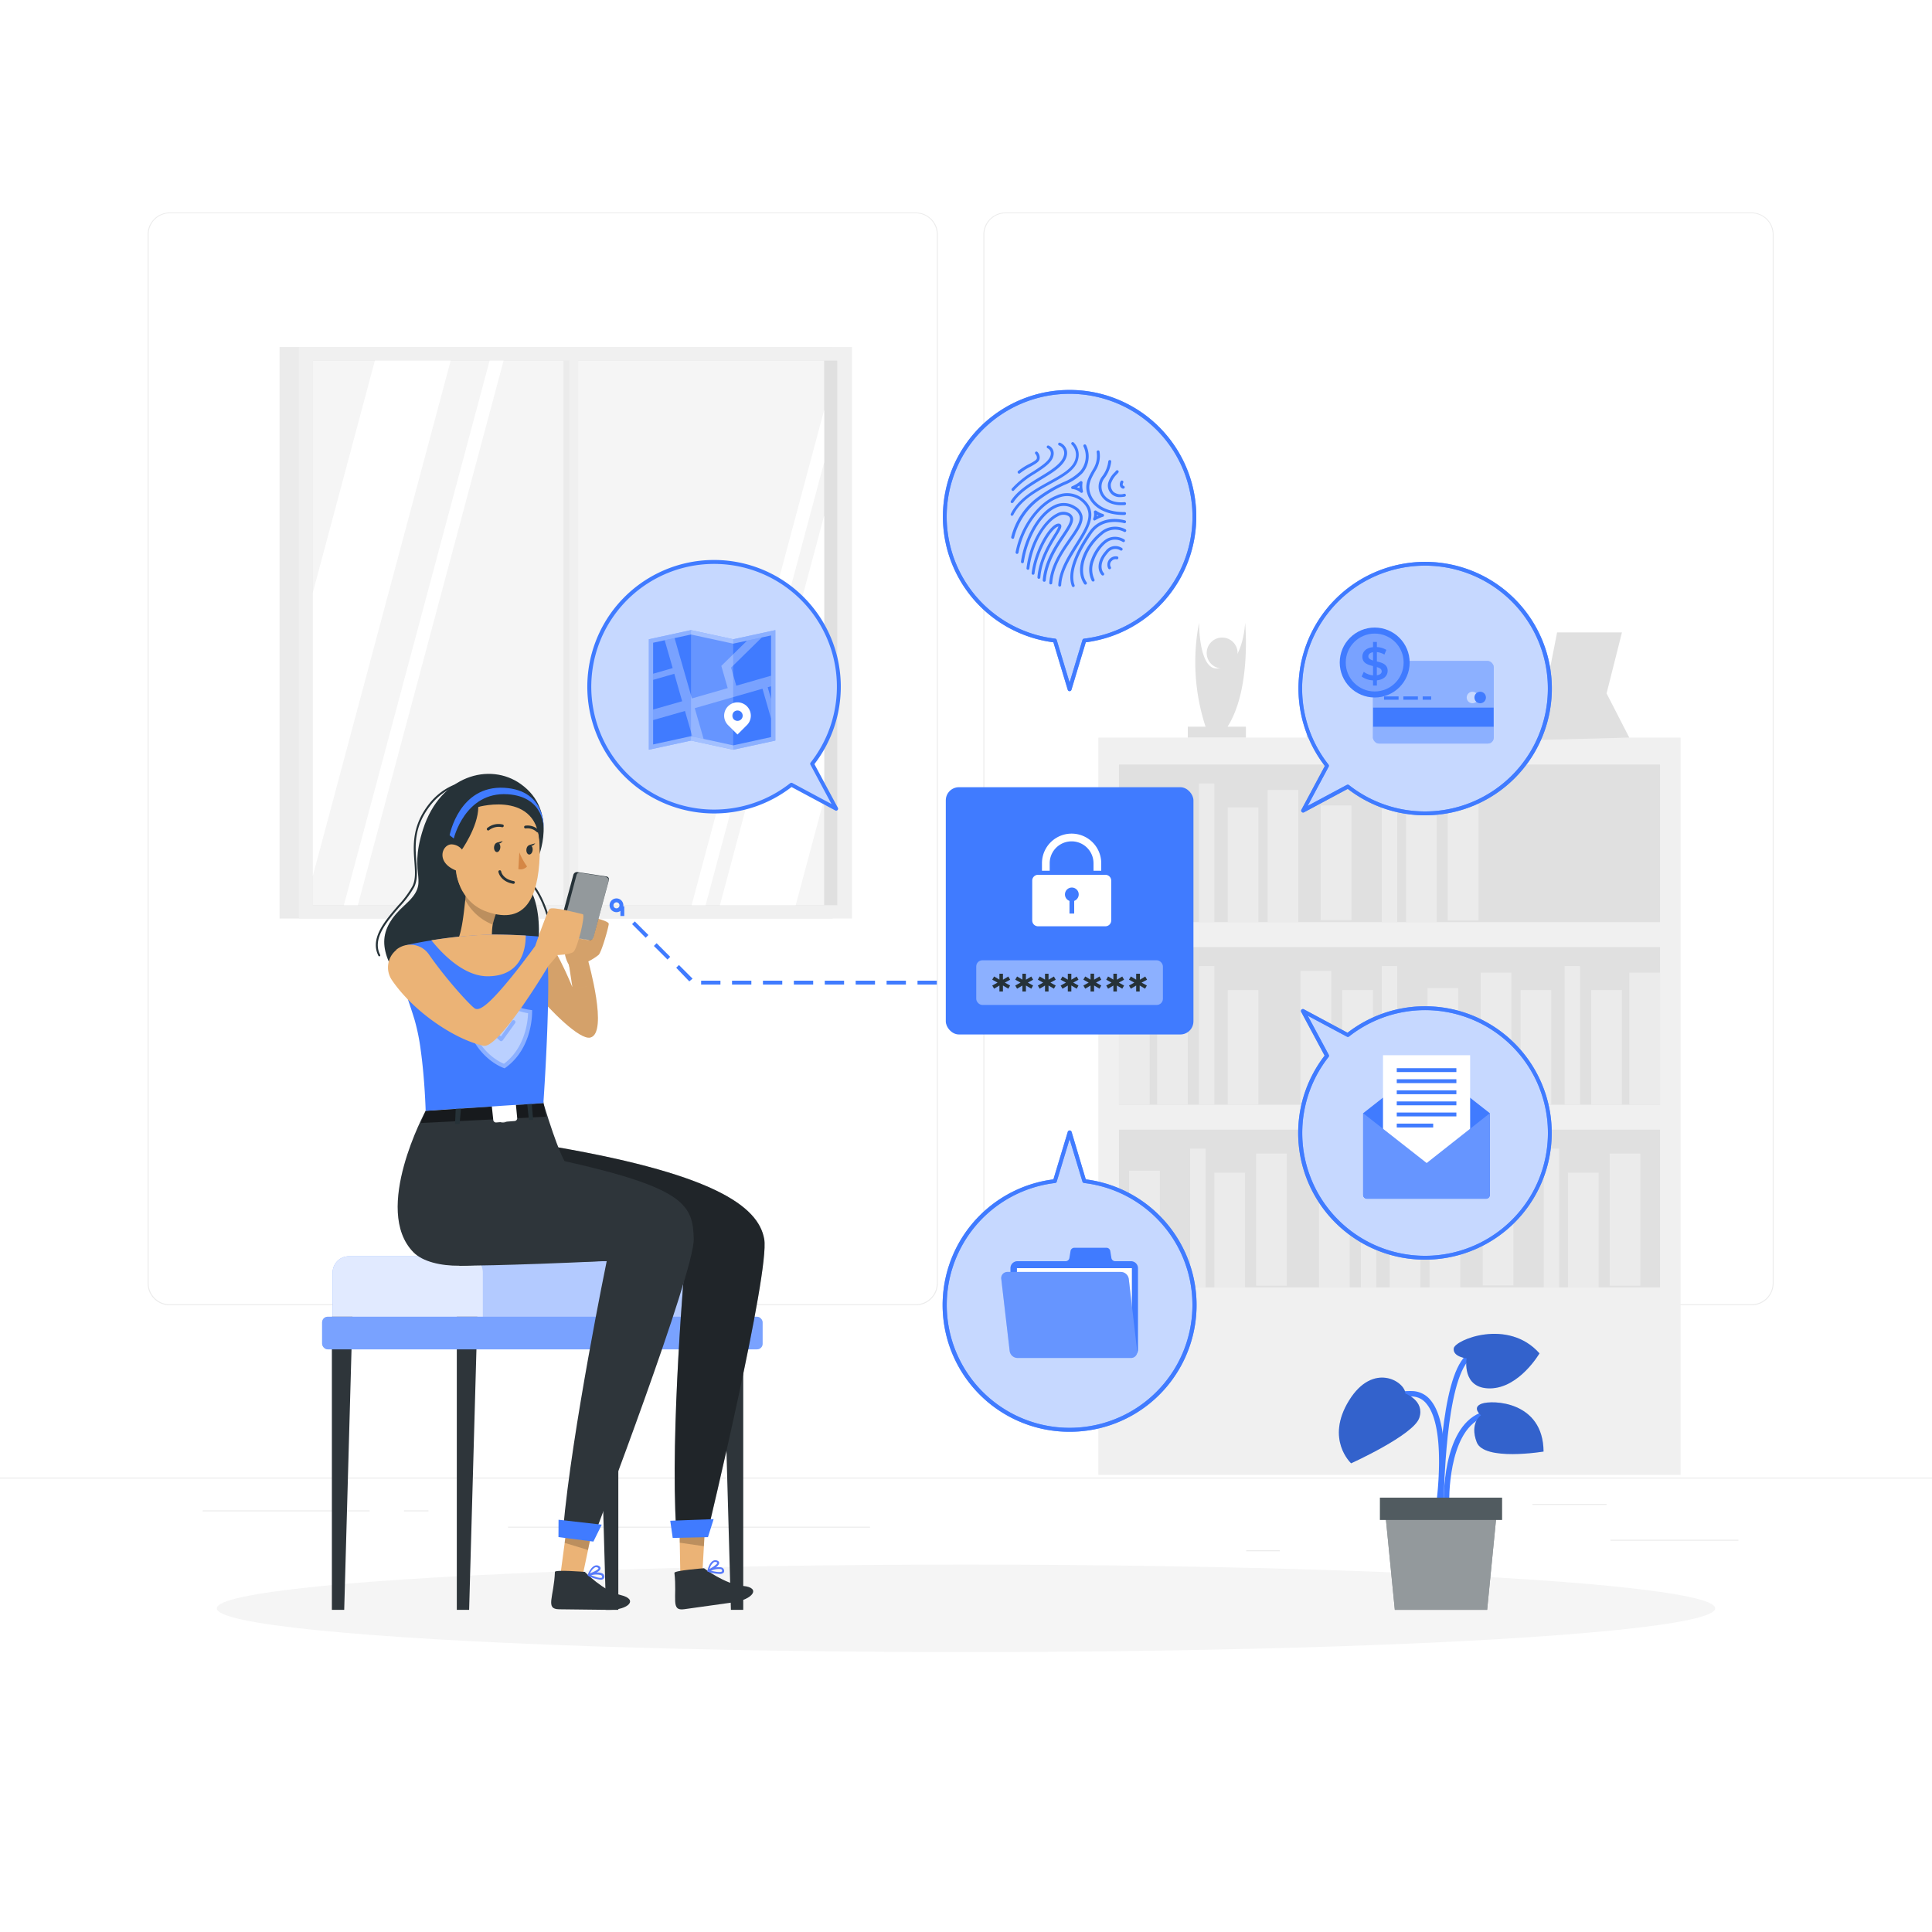 <svg class="animated" id="freepik_stories-private-data" xmlns="http://www.w3.org/2000/svg" viewBox="0 0 500 500" version="1.1" xmlns:xlink="http://www.w3.org/1999/xlink" xmlns:svgjs="http://svgjs.com/svgjs"><style>svg#freepik_stories-private-data:not(.animated) .animable {opacity: 0;}svg#freepik_stories-private-data.animated #freepik--background-complete--inject-72 {animation: 3s Infinite  linear heartbeat;animation-delay: 0s;}svg#freepik_stories-private-data.animated #freepik--Password--inject-72 {animation: 1s 1 forwards ease-out slideRight,1.5s Infinite  linear shake;animation-delay: 0s,1s;}            @keyframes heartbeat {                0% {                    transform: scale(1);                }                10% {                    transform: scale(1.1);                }                30% {                    transform: scale(1);                }                40% {                    transform: scale(1);                }                50% {                    transform: scale(1.1);                }                60% {                    transform: scale(1);                }                100% {                    transform: scale(1);                }            }                    @keyframes slideRight {                0% {                    opacity: 0;                    transform: translateX(30px);                }                100% {                    opacity: 1;                    transform: translateX(0);                }            }                    @keyframes shake {                10%, 90% {                    transform: translate3d(-1px, 0, 0);                  }                  20%, 80% {                    transform: translate3d(2px, 0, 0);                  }                  30%, 50%, 70% {                    transform: translate3d(-4px, 0, 0);                  }                  40%, 60% {                    transform: translate3d(4px, 0, 0);                  }            }        </style><g id="freepik--background-complete--inject-72" class="animable animator-active" style="transform-origin: 250px 228.23px;"><rect y="382.4" width="500" height="0.25" style="fill: rgb(235, 235, 235); transform-origin: 250px 382.525px;" id="el2fqgd7ocjg8" class="animable"></rect><rect x="416.78" y="398.49" width="33.12" height="0.25" style="fill: rgb(235, 235, 235); transform-origin: 433.34px 398.615px;" id="elmszgq2beiia" class="animable"></rect><rect x="322.53" y="401.21" width="8.69" height="0.25" style="fill: rgb(235, 235, 235); transform-origin: 326.875px 401.335px;" id="elhoq6a7h2qii" class="animable"></rect><rect x="396.59" y="389.21" width="19.19" height="0.25" style="fill: rgb(235, 235, 235); transform-origin: 406.185px 389.335px;" id="elpbqy0gt9xh" class="animable"></rect><rect x="52.46" y="390.89" width="43.19" height="0.25" style="fill: rgb(235, 235, 235); transform-origin: 74.055px 391.015px;" id="eloxxo8cd92ta" class="animable"></rect><rect x="104.56" y="390.89" width="6.33" height="0.25" style="fill: rgb(235, 235, 235); transform-origin: 107.725px 391.015px;" id="elj9mk7bn4xb" class="animable"></rect><rect x="131.47" y="395.11" width="93.68" height="0.25" style="fill: rgb(235, 235, 235); transform-origin: 178.31px 395.235px;" id="elzv1l40ir0gm" class="animable"></rect><path d="M237,337.8H43.91a5.71,5.71,0,0,1-5.7-5.71V60.66A5.71,5.71,0,0,1,43.91,55H237a5.71,5.71,0,0,1,5.71,5.71V332.09A5.71,5.71,0,0,1,237,337.8ZM43.91,55.2a5.46,5.46,0,0,0-5.45,5.46V332.09a5.46,5.46,0,0,0,5.45,5.46H237a5.47,5.47,0,0,0,5.46-5.46V60.66A5.47,5.47,0,0,0,237,55.2Z" style="fill: rgb(235, 235, 235); transform-origin: 140.46px 196.4px;" id="el6qkmn9e5feh" class="animable"></path><path d="M453.31,337.8H260.21a5.72,5.72,0,0,1-5.71-5.71V60.66A5.72,5.72,0,0,1,260.21,55h193.1A5.71,5.71,0,0,1,459,60.66V332.09A5.71,5.71,0,0,1,453.31,337.8ZM260.21,55.2a5.47,5.47,0,0,0-5.46,5.46V332.09a5.47,5.47,0,0,0,5.46,5.46h193.1a5.47,5.47,0,0,0,5.46-5.46V60.66a5.47,5.47,0,0,0-5.46-5.46Z" style="fill: rgb(235, 235, 235); transform-origin: 356.75px 196.4px;" id="eledtb1nxg4rk" class="animable"></path><rect x="72.35" y="89.81" width="143.13" height="147.9" style="fill: rgb(235, 235, 235); transform-origin: 143.915px 163.76px;" id="elrykrur7udol" class="animable"></rect><rect x="77.35" y="89.81" width="143.13" height="147.9" style="fill: rgb(240, 240, 240); transform-origin: 148.915px 163.76px;" id="elwt8k3tvf6kr" class="animable"></rect><rect x="80.96" y="93.32" width="135.73" height="140.95" style="fill: rgb(224, 224, 224); transform-origin: 148.825px 163.795px;" id="elvacnt4vwbpp" class="animable"></rect><rect x="80.95" y="93.32" width="132.34" height="140.95" style="fill: rgb(245, 245, 245); transform-origin: 147.12px 163.795px;" id="eldvdlmdimpu9" class="animable"></rect><rect x="145.81" y="93.32" width="2.69" height="140.95" style="fill: rgb(235, 235, 235); transform-origin: 147.155px 163.795px;" id="elixbzdadefs" class="animable"></rect><polygon points="130.33 93.32 92.61 234.27 88.99 234.27 126.71 93.32 130.33 93.32" style="fill: rgb(255, 255, 255); transform-origin: 109.66px 163.795px;" id="elygip465u0mq" class="animable"></polygon><rect x="147.34" y="91.14" width="2.3" height="145.83" style="fill: rgb(240, 240, 240); transform-origin: 148.49px 164.055px;" id="eljx5nac547pm" class="animable"></rect><polygon points="116.64 93.32 80.95 226.71 80.95 153.39 97.02 93.32 116.64 93.32" style="fill: rgb(255, 255, 255); transform-origin: 98.795px 160.015px;" id="eln31sxwmle3f" class="animable"></polygon><polygon points="213.29 106.11 213.29 119.64 182.61 234.27 178.99 234.27 213.29 106.11" style="fill: rgb(255, 255, 255); transform-origin: 196.14px 170.19px;" id="ellv1t6yw5u3c" class="animable"></polygon><polygon points="213.29 133.43 213.29 206.75 205.93 234.27 186.31 234.27 213.29 133.43" style="fill: rgb(255, 255, 255); transform-origin: 199.8px 183.85px;" id="elgww8amfay3" class="animable"></polygon><rect x="284.26" y="190.9" width="150.67" height="190.8" style="fill: rgb(240, 240, 240); transform-origin: 359.595px 286.3px;" id="ell1gv3t6qsc" class="animable"></rect><rect x="289.59" y="197.85" width="140.02" height="40.8" style="fill: rgb(224, 224, 224); transform-origin: 359.6px 218.25px;" id="el680wm5aj3cu" class="animable"></rect><rect x="289.59" y="204.46" width="7.95" height="34.19" style="fill: rgb(235, 235, 235); transform-origin: 293.565px 221.555px;" id="el9n0kfv6azzn" class="animable"></rect><rect x="328.05" y="204.46" width="7.95" height="34.19" style="fill: rgb(235, 235, 235); transform-origin: 332.025px 221.555px;" id="eltpxgaj2i3kc" class="animable"></rect><g id="elmbynzdftuun"><rect x="374.68" y="204.03" width="7.95" height="34.19" style="fill: rgb(235, 235, 235); transform-origin: 378.655px 221.125px; transform: rotate(-9.78deg);" class="animable"></rect></g><rect x="299.45" y="208.97" width="7.95" height="29.69" style="fill: rgb(235, 235, 235); transform-origin: 303.425px 223.815px;" id="el5sonx3u4al4" class="animable"></rect><rect x="317.73" y="208.97" width="7.95" height="29.69" style="fill: rgb(235, 235, 235); transform-origin: 321.705px 223.815px;" id="el5n2nype2gxv" class="animable"></rect><rect x="363.88" y="208.97" width="7.95" height="29.69" style="fill: rgb(235, 235, 235); transform-origin: 367.855px 223.815px;" id="elmw21h3qi5l" class="animable"></rect><g id="elp7btwvkr2w"><rect x="341.81" y="208.46" width="7.95" height="29.69" style="fill: rgb(235, 235, 235); transform-origin: 345.785px 223.305px; transform: rotate(-12.53deg);" class="animable"></rect></g><rect x="310.3" y="202.76" width="3.98" height="35.89" style="fill: rgb(235, 235, 235); transform-origin: 312.29px 220.705px;" id="elz3sw48fpbj" class="animable"></rect><rect x="357.61" y="202.76" width="3.98" height="35.89" style="fill: rgb(235, 235, 235); transform-origin: 359.6px 220.705px;" id="elwbxjhlv78oi" class="animable"></rect><g id="elm01jngry1dt"><rect x="289.59" y="245.11" width="140.02" height="40.8" style="fill: rgb(224, 224, 224); transform-origin: 359.6px 265.51px; transform: rotate(180deg);" class="animable"></rect></g><g id="eljaipdxkyml"><rect x="421.66" y="251.72" width="7.95" height="34.19" style="fill: rgb(235, 235, 235); transform-origin: 425.635px 268.815px; transform: rotate(180deg);" class="animable"></rect></g><g id="elavqbvgdch34"><rect x="383.2" y="251.72" width="7.95" height="34.19" style="fill: rgb(235, 235, 235); transform-origin: 387.175px 268.815px; transform: rotate(180deg);" class="animable"></rect></g><g id="eldk6r4jaa37i"><rect x="336.57" y="251.29" width="7.95" height="34.19" style="fill: rgb(235, 235, 235); transform-origin: 340.545px 268.385px; transform: rotate(-170.22deg);" class="animable"></rect></g><g id="elxj5roybhlda"><rect x="411.8" y="256.23" width="7.95" height="29.69" style="fill: rgb(235, 235, 235); transform-origin: 415.775px 271.075px; transform: rotate(180deg);" class="animable"></rect></g><g id="elm06eka200o"><rect x="393.52" y="256.23" width="7.95" height="29.69" style="fill: rgb(235, 235, 235); transform-origin: 397.495px 271.075px; transform: rotate(180deg);" class="animable"></rect></g><g id="elznhs14wkw19"><rect x="347.37" y="256.23" width="7.95" height="29.69" style="fill: rgb(235, 235, 235); transform-origin: 351.345px 271.075px; transform: rotate(180deg);" class="animable"></rect></g><g id="eljwjqzfhjjq"><rect x="369.43" y="255.72" width="7.95" height="29.69" style="fill: rgb(235, 235, 235); transform-origin: 373.405px 270.565px; transform: rotate(-167.47deg);" class="animable"></rect></g><g id="el6qn2y7p4idy"><rect x="404.92" y="250.02" width="3.98" height="35.89" style="fill: rgb(235, 235, 235); transform-origin: 406.91px 267.965px; transform: rotate(180deg);" class="animable"></rect></g><g id="elzq1b3w1vgoa"><rect x="357.61" y="250.02" width="3.98" height="35.89" style="fill: rgb(235, 235, 235); transform-origin: 359.6px 267.965px; transform: rotate(180deg);" class="animable"></rect></g><rect x="289.59" y="251.72" width="7.95" height="34.19" style="fill: rgb(235, 235, 235); transform-origin: 293.565px 268.815px;" id="el5oysstklrb6" class="animable"></rect><rect x="299.45" y="256.23" width="7.95" height="29.69" style="fill: rgb(235, 235, 235); transform-origin: 303.425px 271.075px;" id="elsf17f3ebzd" class="animable"></rect><rect x="317.73" y="256.23" width="7.95" height="29.69" style="fill: rgb(235, 235, 235); transform-origin: 321.705px 271.075px;" id="el2lqz82swo0v" class="animable"></rect><rect x="310.3" y="250.02" width="3.98" height="35.89" style="fill: rgb(235, 235, 235); transform-origin: 312.29px 267.965px;" id="elanbr8fnftmp" class="animable"></rect><rect x="289.59" y="292.37" width="140.02" height="40.8" style="fill: rgb(224, 224, 224); transform-origin: 359.6px 312.77px;" id="elilnhtn0dwn" class="animable"></rect><rect x="369.96" y="298.98" width="7.95" height="34.19" style="fill: rgb(235, 235, 235); transform-origin: 373.935px 316.075px;" id="elagremkmf4k" class="animable"></rect><g id="elgw3s8609x1"><rect x="416.58" y="298.55" width="7.95" height="34.19" style="fill: rgb(235, 235, 235); transform-origin: 420.555px 315.645px; transform: rotate(-9.78deg);" class="animable"></rect></g><rect x="341.35" y="303.49" width="7.95" height="29.69" style="fill: rgb(235, 235, 235); transform-origin: 345.325px 318.335px;" id="elaqb4s01ijp7" class="animable"></rect><rect x="359.64" y="303.49" width="7.95" height="29.69" style="fill: rgb(235, 235, 235); transform-origin: 363.615px 318.335px;" id="elpzpjv2v5f29" class="animable"></rect><rect x="405.78" y="303.49" width="7.95" height="29.69" style="fill: rgb(235, 235, 235); transform-origin: 409.755px 318.335px;" id="el7lxakhr5qhr" class="animable"></rect><g id="eleom1jcyrba"><rect x="383.72" y="302.98" width="7.95" height="29.69" style="fill: rgb(235, 235, 235); transform-origin: 387.695px 317.825px; transform: rotate(-12.53deg);" class="animable"></rect></g><rect x="352.21" y="297.28" width="3.98" height="35.89" style="fill: rgb(235, 235, 235); transform-origin: 354.2px 315.225px;" id="elps0da4dgnk" class="animable"></rect><rect x="399.52" y="297.28" width="3.98" height="35.89" style="fill: rgb(235, 235, 235); transform-origin: 401.51px 315.225px;" id="elj7xrw6qhmt" class="animable"></rect><g id="eln2mjgz8qp48"><rect x="325.07" y="298.55" width="7.95" height="34.19" style="fill: rgb(235, 235, 235); transform-origin: 329.045px 315.645px; transform: rotate(-9.78deg);" class="animable"></rect></g><rect x="314.27" y="303.49" width="7.95" height="29.69" style="fill: rgb(235, 235, 235); transform-origin: 318.245px 318.335px;" id="elpsl4nw1xio8" class="animable"></rect><g id="el4ncpgpcyx1e"><rect x="292.21" y="302.98" width="7.95" height="29.69" style="fill: rgb(235, 235, 235); transform-origin: 296.185px 317.825px; transform: rotate(-12.53deg);" class="animable"></rect></g><rect x="308.01" y="297.28" width="3.98" height="35.89" style="fill: rgb(235, 235, 235); transform-origin: 310px 315.225px;" id="elgqawz91kul" class="animable"></rect><path d="M307.4,190.9v-2.83H312a53.72,53.72,0,0,1-1.69-26.89s-.06,11.74,4.47,11.82c6.94.13,7.46-11.82,7.46-11.82s1.67,17.1-4.55,26.89h4.75v2.83Z" style="fill: rgb(224, 224, 224); transform-origin: 314.922px 176.04px;" id="elg7s6cz12r9" class="animable"></path><path d="M320.29,169a4,4,0,1,1-4-4A4,4,0,0,1,320.29,169Z" style="fill: rgb(224, 224, 224); transform-origin: 316.29px 169px;" id="elv6bjao8ze4" class="animable"></path><path d="M338.17,190.9v-1.65L343,187l-2.42-2.36,6-21.3v13.3s-.83,0-.83,1.91,2.75,1.47,2.75-.11-.9-1.8-.9-1.8V162.76l5.52,21.08L350.68,187l5,2.26v1.65Z" style="fill: rgb(224, 224, 224); transform-origin: 346.925px 176.835px;" id="elf82ga1b5zh4" class="animable"></path><polygon points="367.85 190.9 367.85 189.59 372.32 188.57 372.32 169.02 376.15 163.66 379.42 167.86 379.42 176.83 381.11 174.48 383.48 173.58 385.17 177.28 381.56 188.57 385.17 189.59 385.17 190.9 367.85 190.9" style="fill: rgb(224, 224, 224); transform-origin: 376.51px 177.28px;" id="elp4w3pi9zs1i" class="animable"></polygon><polygon points="397.5 191.5 402.98 163.66 419.76 163.66 415.78 179.45 421.66 190.9 397.5 191.5" style="fill: rgb(224, 224, 224); transform-origin: 409.58px 177.58px;" id="elrvlceduskt" class="animable"></polygon></g><g id="freepik--Shadow--inject-72" class="animable" style="transform-origin: 250px 416.24px;"><ellipse id="freepik--path--inject-72" cx="250" cy="416.24" rx="193.89" ry="11.32" style="fill: rgb(245, 245, 245); transform-origin: 250px 416.24px;" class="animable"></ellipse></g><g id="freepik--Plant--inject-72" class="animable" style="transform-origin: 372.985px 380.913px;"><path d="M373,390c.12-.85,3-20.76-2.77-27.63a6.25,6.25,0,0,0-4.8-2.36c-11.67-.28-13.27,9.1-13.28,9.19l1.37.21c.06-.33,1.44-8.26,11.87-8a4.87,4.87,0,0,1,3.77,1.87c5.38,6.39,2.49,26.32,2.46,26.52Z" style="fill: rgb(64, 123, 255); transform-origin: 362.987px 375.002px;" id="elrgs7od60ny" class="animable"></path><path d="M373.66,389.05l1.39,0c0-.19-.46-18.35,8.49-22.1,8.77-3.67,12.72,3.88,12.88,4.2l1.24-.62c0-.09-4.67-9.05-14.66-4.86C373.17,369.75,373.64,388.26,373.66,389.05Z" style="fill: rgb(64, 123, 255); transform-origin: 385.656px 376.802px;" id="elgu2elev8q7d" class="animable"></path><path d="M373.62,390.48c0-.29.09-29,5.69-37.42,5.37-8.06,14.05-4.27,14.41-4.1l.58-1.27c-.1,0-10.11-4.46-16.15,4.6-5.84,8.75-5.92,37-5.92,38.19Z" style="fill: rgb(64, 123, 255); transform-origin: 383.265px 368.536px;" id="elo3ugdo56hwf" class="animable"></path><path d="M363.72,360.66s5.09,1.87,3.58,6.31-17.63,11.73-17.63,11.73-6.75-6.18-.55-16.24S363.58,357.48,363.72,360.66Z" style="fill: rgb(64, 123, 255); transform-origin: 357.04px 367.611px;" id="el4oufejge5uh" class="animable"></path><path d="M379.56,351.55s-3.62-.39-3.33-2.59,14.06-7.88,22.19,1.29c0,0-5.2,8.94-12.72,9.06S379.56,351.55,379.56,351.55Z" style="fill: rgb(64, 123, 255); transform-origin: 387.317px 352.254px;" id="el41m1rhwo59u" class="animable"></path><path d="M383.27,366.27s-2.5-2,.2-3,15.91-.71,16,12.39c0,0-15.4,2.56-17.3-2.43S383.27,366.27,383.27,366.27Z" style="fill: rgb(64, 123, 255); transform-origin: 390.505px 369.617px;" id="elrcnm3kwwhk" class="animable"></path><g id="el5oz80k4ux0t"><path d="M363.72,360.66s5.09,1.87,3.58,6.31-17.63,11.73-17.63,11.73-6.75-6.18-.55-16.24S363.58,357.48,363.72,360.66Z" style="opacity: 0.2; isolation: isolate; transform-origin: 357.04px 367.611px;" class="animable"></path></g><g id="elndp6710jk6"><path d="M379.56,351.55s-3.62-.39-3.33-2.59,14.06-7.88,22.19,1.29c0,0-5.2,8.94-12.72,9.06S379.56,351.55,379.56,351.55Z" style="opacity: 0.2; isolation: isolate; transform-origin: 387.317px 352.254px;" class="animable"></path></g><g id="el9ax0x1bi1ck"><path d="M383.27,366.27s-2.5-2,.2-3,15.91-.71,16,12.39c0,0-15.4,2.56-17.3-2.43S383.27,366.27,383.27,366.27Z" style="opacity: 0.2; isolation: isolate; transform-origin: 390.505px 369.617px;" class="animable"></path></g><polygon points="360.98 416.63 384.87 416.63 387.45 390.48 358.4 390.48 360.98 416.63" style="fill: rgb(38, 50, 56); transform-origin: 372.925px 403.555px;" id="elxps20w6qlx" class="animable"></polygon><g id="el5siehnm3ufi"><polygon points="360.98 416.63 384.87 416.63 387.45 390.48 358.4 390.48 360.98 416.63" style="fill: rgb(255, 255, 255); opacity: 0.5; isolation: isolate; transform-origin: 372.925px 403.555px;" class="animable"></polygon></g><g id="ell1k1t2m6cll"><rect x="357.13" y="387.59" width="31.6" height="5.77" style="fill: rgb(38, 50, 56); transform-origin: 372.93px 390.475px; transform: rotate(180deg);" class="animable"></rect></g><g id="elvshmt23k3z"><rect x="357.13" y="387.59" width="31.6" height="5.77" style="fill: rgb(255, 255, 255); opacity: 0.2; isolation: isolate; transform-origin: 372.93px 390.475px; transform: rotate(180deg);" class="animable"></rect></g></g><g id="freepik--Documents--inject-72" class="animable" style="transform-origin: 368.778px 293.21px;"><path d="M346,316.08a32.29,32.29,0,1,0,2.86-48.2l-11.6-6.22,6.22,11.6A32.3,32.3,0,0,0,346,316.08Z" style="fill: rgb(64, 123, 255); transform-origin: 368.838px 293.25px;" id="elh7bghht1d0r" class="animable"></path><g id="elwt2hov5u5sk"><path d="M346,316.08a32.29,32.29,0,1,0,2.86-48.2l-11.6-6.22,6.22,11.6A32.3,32.3,0,0,0,346,316.08Z" style="fill: rgb(255, 255, 255); opacity: 0.7; transform-origin: 368.838px 293.25px;" class="animable"></path></g><path d="M368,276.16,352.78,288.1v21.13a1,1,0,0,0,1,1h30.79a1,1,0,0,0,1-1V288.1l-15.23-11.94A2,2,0,0,0,368,276.16Z" style="fill: rgb(64, 123, 255); transform-origin: 369.175px 293.006px;" id="el3pawrd4ix24" class="animable"></path><rect x="357.92" y="273.09" width="22.55" height="30.59" style="fill: rgb(255, 255, 255); transform-origin: 369.195px 288.385px;" id="el5hveefubtlo" class="animable"></rect><path d="M369.22,301,352.78,288.1v21.13a1,1,0,0,0,1,1h30.79a1,1,0,0,0,1-1V288.1Z" style="fill: rgb(64, 123, 255); transform-origin: 369.175px 299.165px;" id="el74f5twcxomw" class="animable"></path><g id="elxtavqt9w96"><path d="M369.22,301,352.78,288.1v21.13a1,1,0,0,0,1,1h30.79a1,1,0,0,0,1-1V288.1Z" style="fill: rgb(255, 255, 255); opacity: 0.2; transform-origin: 369.175px 299.165px;" class="animable"></path></g><rect x="361.48" y="276.45" width="15.43" height="1" style="fill: rgb(64, 123, 255); transform-origin: 369.195px 276.95px;" id="elawkbxnty49s" class="animable"></rect><rect x="361.48" y="279.31" width="15.43" height="1" style="fill: rgb(64, 123, 255); transform-origin: 369.195px 279.81px;" id="eltiyugdg7jz" class="animable"></rect><rect x="361.48" y="282.18" width="15.43" height="1" style="fill: rgb(64, 123, 255); transform-origin: 369.195px 282.68px;" id="el9t5d6esddul" class="animable"></rect><rect x="361.48" y="285.05" width="15.43" height="1" style="fill: rgb(64, 123, 255); transform-origin: 369.195px 285.55px;" id="ellbw31ueb81l" class="animable"></rect><rect x="361.48" y="287.92" width="15.43" height="1" style="fill: rgb(64, 123, 255); transform-origin: 369.195px 288.42px;" id="elkyc4ow8vtt" class="animable"></rect><rect x="361.48" y="290.79" width="9.43" height="1" style="fill: rgb(64, 123, 255); transform-origin: 366.195px 291.29px;" id="elzihh73ftub" class="animable"></rect><path d="M368.81,326a32.77,32.77,0,0,1-26-52.81l-6.06-11.31a.49.49,0,0,1,.09-.59.5.5,0,0,1,.59-.09l11.31,6.07a32.79,32.79,0,1,1,20,58.73Zm-30.36-63.13L343.89,273a.5.5,0,0,1-.05.54,31.79,31.79,0,1,0,5.3-5.3.48.48,0,0,1-.55.05Z" style="fill: rgb(64, 123, 255); transform-origin: 368.778px 293.21px;" id="elixvcwarie9" class="animable"></path><g id="ellfs5b8pcho"><g style="opacity: 0.7; transform-origin: 368.778px 293.21px;" class="animable"><path d="M368.81,326a32.77,32.77,0,0,1-26-52.81l-6.06-11.31a.49.49,0,0,1,.09-.59.5.5,0,0,1,.59-.09l11.31,6.07a32.79,32.79,0,1,1,20,58.73Zm-30.36-63.13L343.89,273a.5.5,0,0,1-.05.54,31.79,31.79,0,1,0,5.3-5.3.48.48,0,0,1-.55.05Z" style="fill: rgb(64, 123, 255); transform-origin: 368.778px 293.21px;" id="elfnoygdxaehw" class="animable"></path></g></g></g><g id="freepik--Card--inject-72" class="animable" style="transform-origin: 368.83px 178.204px;"><path d="M391.64,201.05a32.29,32.29,0,1,0-48.19-2.86l-6.22,11.6,11.6-6.21A32.29,32.29,0,0,0,391.64,201.05Z" style="fill: rgb(64, 123, 255); transform-origin: 368.816px 178.212px;" id="elo9pn022eubq" class="animable"></path><g id="elb8eo8rop92"><path d="M391.64,201.05a32.29,32.29,0,1,0-48.19-2.86l-6.22,11.6,11.6-6.21A32.29,32.29,0,0,0,391.64,201.05Z" style="fill: rgb(255, 255, 255); opacity: 0.7; transform-origin: 368.816px 178.212px;" class="animable"></path></g><rect x="355.32" y="171.07" width="31.25" height="21.36" rx="1.52" style="fill: rgb(64, 123, 255); transform-origin: 370.945px 181.75px;" id="elzsn69qmuvf" class="animable"></rect><g id="elhofg1o71vx5"><path d="M386.57,172.59v10.54H355.32V172.59a1.52,1.52,0,0,1,1.52-1.52h28.22A1.52,1.52,0,0,1,386.57,172.59Z" style="fill: rgb(255, 255, 255); opacity: 0.4; transform-origin: 370.945px 177.1px;" class="animable"></path></g><g id="elif2su9z6os"><path d="M355.32,188.08h31.25v2.84a1.52,1.52,0,0,1-1.51,1.51H356.84a1.52,1.52,0,0,1-1.52-1.51Z" style="fill: rgb(255, 255, 255); opacity: 0.4; transform-origin: 370.945px 190.255px;" class="animable"></path></g><g id="el5gm7yygoxrq"><circle cx="381.07" cy="180.51" r="1.49" style="fill: rgb(255, 255, 255); opacity: 0.5; transform-origin: 381.07px 180.51px;" class="animable"></circle></g><circle cx="383.07" cy="180.51" r="1.49" style="fill: rgb(64, 123, 255); transform-origin: 383.07px 180.51px;" id="el0n1tti1oxli" class="animable"></circle><rect x="358.19" y="180.23" width="3.76" height="0.86" style="fill: rgb(64, 123, 255); transform-origin: 360.07px 180.66px;" id="elmiwaev847s" class="animable"></rect><rect x="363.19" y="180.23" width="3.76" height="0.86" style="fill: rgb(64, 123, 255); transform-origin: 365.07px 180.66px;" id="eloi2u61onnv" class="animable"></rect><rect x="368.19" y="180.23" width="2.2" height="0.86" style="fill: rgb(64, 123, 255); transform-origin: 369.29px 180.66px;" id="el8z7qah73knj" class="animable"></rect><g id="el62ckpog7odf"><circle cx="355.77" cy="171.46" r="9.05" style="fill: rgb(64, 123, 255); transform-origin: 355.77px 171.46px; transform: rotate(-76.72deg);" class="animable"></circle></g><g id="el1uya33kmffs"><circle cx="355.77" cy="171.46" r="7.49" style="fill: rgb(255, 255, 255); opacity: 0.3; transform-origin: 355.77px 171.46px; transform: rotate(-76.72deg);" class="animable"></circle></g><path d="M356.34,176.07v1.34h-1v-1.33a5.22,5.22,0,0,1-2.94-1l.54-1.21a4.76,4.76,0,0,0,2.4.91v-2.4c-1.33-.33-2.76-.76-2.76-2.43,0-1.22.89-2.29,2.76-2.47v-1.35h1v1.33a5.18,5.18,0,0,1,2.44.73l-.5,1.21a4.88,4.88,0,0,0-1.94-.64v2.42c1.33.32,2.78.74,2.78,2.41C359.12,174.82,358.22,175.88,356.34,176.07Zm-1-5.13V168.8c-.85.13-1.21.57-1.21,1.09S354.66,170.73,355.36,170.94Zm2.23,2.77c0-.59-.53-.87-1.25-1.07v2.12C357.22,174.63,357.59,174.22,357.59,173.71Z" style="fill: rgb(64, 123, 255); transform-origin: 355.76px 171.77px;" id="elbsv14hyokn4" class="animable"></path><path d="M368.8,211a32.64,32.64,0,0,1-20-6.84l-11.31,6.06a.5.5,0,0,1-.59-.08.49.49,0,0,1-.09-.59l6.06-11.32A32.79,32.79,0,1,1,392,201.4h0A32.74,32.74,0,0,1,368.8,211Zm-20-7.93a.5.5,0,0,1,.31.1,31.77,31.77,0,0,0,42.15-2.48h0a31.8,31.8,0,1,0-47.45-2.82.52.52,0,0,1,.05.55l-5.44,10.14,10.14-5.43A.53.53,0,0,1,348.83,203.08Zm42.81-2h0Z" style="fill: rgb(64, 123, 255); transform-origin: 368.83px 178.204px;" id="elpsm86332ghh" class="animable"></path><g id="el2klxd1axddg"><g style="opacity: 0.7; transform-origin: 368.83px 178.204px;" class="animable"><path d="M368.8,211a32.64,32.64,0,0,1-20-6.84l-11.31,6.06a.5.5,0,0,1-.59-.08.49.49,0,0,1-.09-.59l6.06-11.32A32.79,32.79,0,1,1,392,201.4h0A32.74,32.74,0,0,1,368.8,211Zm-20-7.93a.5.5,0,0,1,.31.1,31.77,31.77,0,0,0,42.15-2.48h0a31.8,31.8,0,1,0-47.45-2.82.52.52,0,0,1,.05.55l-5.44,10.14,10.14-5.43A.53.53,0,0,1,348.83,203.08Zm42.81-2h0Z" style="fill: rgb(64, 123, 255); transform-origin: 368.83px 178.204px;" id="el6x6djmaqc29" class="animable"></path></g></g></g><g id="freepik--Folder--inject-72" class="animable" style="transform-origin: 276.81px 331.551px;"><path d="M244.52,337.74a32.3,32.3,0,1,0,36.1-32.06l-3.81-12.6-3.8,12.6A32.3,32.3,0,0,0,244.52,337.74Z" style="fill: rgb(64, 123, 255); transform-origin: 276.82px 331.568px;" id="elv7v06fog2ld" class="animable"></path><g id="els97opup705n"><path d="M244.52,337.74a32.3,32.3,0,1,0,36.1-32.06l-3.81-12.6-3.8,12.6A32.3,32.3,0,0,0,244.52,337.74Z" style="fill: rgb(255, 255, 255); opacity: 0.7; transform-origin: 276.82px 331.568px;" class="animable"></path></g><path d="M292.71,326.4h-4.13a1,1,0,0,1-.94-.79l-.31-1.9a1,1,0,0,0-.94-.79H278a1,1,0,0,0-.94.79l-.31,1.9a1,1,0,0,1-.94.79H263.3a1.8,1.8,0,0,0-1.8,1.8v21.11a1.79,1.79,0,0,0,1.8,1.79h29.41a1.8,1.8,0,0,0,1.8-1.79V328.2A1.81,1.81,0,0,0,292.71,326.4Z" style="fill: rgb(64, 123, 255); transform-origin: 278.005px 337.01px;" id="elx6iwvcj58ff" class="animable"></path><rect x="263.18" y="328.2" width="29.75" height="21.11" style="fill: rgb(255, 255, 255); transform-origin: 278.055px 338.755px;" id="el9afpj45dv6j" class="animable"></rect><path d="M292.71,351.44H263.3a2.08,2.08,0,0,1-2-1.82L259.13,331a1.58,1.58,0,0,1,1.58-1.82h29.42a2.1,2.1,0,0,1,2,1.82l2.16,18.59A1.59,1.59,0,0,1,292.71,351.44Z" style="fill: rgb(64, 123, 255); transform-origin: 276.712px 340.31px;" id="elxduo8gcynv" class="animable"></path><g id="el6fovrs30jmx"><path d="M292.71,351.44H263.3a2.08,2.08,0,0,1-2-1.82L259.13,331a1.58,1.58,0,0,1,1.58-1.82h29.42a2.1,2.1,0,0,1,2,1.82l2.16,18.59A1.59,1.59,0,0,1,292.71,351.44Z" style="fill: rgb(255, 255, 255); opacity: 0.2; transform-origin: 276.712px 340.31px;" class="animable"></path></g><path d="M276.81,370.54a32.79,32.79,0,0,1-4.19-65.32l3.71-12.28a.52.52,0,0,1,1,0L281,305.22a32.79,32.79,0,0,1-4.19,65.32Zm0-75.73-3.33,11a.5.5,0,0,1-.42.35,31.79,31.79,0,1,0,7.5,0,.51.51,0,0,1-.42-.35Z" style="fill: rgb(64, 123, 255); transform-origin: 276.81px 331.551px;" id="el0f5wx1mgdho" class="animable"></path><g id="elzwyrheiuzlo"><g style="opacity: 0.7; transform-origin: 276.81px 331.551px;" class="animable"><path d="M276.81,370.54a32.79,32.79,0,0,1-4.19-65.32l3.71-12.28a.52.52,0,0,1,1,0L281,305.22a32.79,32.79,0,0,1-4.19,65.32Zm0-75.73-3.33,11a.5.5,0,0,1-.42.35,31.79,31.79,0,1,0,7.5,0,.51.51,0,0,1-.42-.35Z" style="fill: rgb(64, 123, 255); transform-origin: 276.81px 331.551px;" id="elx1d4i3m3glq" class="animable"></path></g></g></g><g id="freepik--Fingerprint--inject-72" class="animable" style="transform-origin: 276.81px 139.894px;"><path d="M309.11,133.71A32.3,32.3,0,1,0,273,165.78l3.8,12.59,3.81-12.59A32.3,32.3,0,0,0,309.11,133.71Z" style="fill: rgb(64, 123, 255); transform-origin: 276.81px 139.888px;" id="elgqyzuwkntie" class="animable"></path><g id="elw3qf9ik7sfi"><path d="M309.11,133.71A32.3,32.3,0,1,0,273,165.78l3.8,12.59,3.81-12.59A32.3,32.3,0,0,0,309.11,133.71Z" style="fill: rgb(255, 255, 255); opacity: 0.7; transform-origin: 276.81px 139.888px;" class="animable"></path></g><path d="M270.19,150.55h0a.37.37,0,0,1-.33-.41c.44-4.87,3.06-8.8,5-11.66,1.28-1.92,2.28-3.43,2.08-4.33a1.1,1.1,0,0,0-.57-.67,2.71,2.71,0,0,0-2.57.14c-3,1.47-6.58,6.71-7.4,13.51a.37.37,0,1,1-.74-.09c.85-7.06,4.66-12.54,7.81-14.1a3.35,3.35,0,0,1,3.28-.11,1.8,1.8,0,0,1,.92,1.16c.28,1.21-.76,2.76-2.18,4.9-1.87,2.8-4.43,6.64-4.86,11.32A.37.37,0,0,1,270.19,150.55Z" style="fill: rgb(64, 123, 255); transform-origin: 271.686px 141.505px;" id="elxmrnpmakk1" class="animable"></path><path d="M271.91,151.24h0a.37.37,0,0,1-.35-.4c.33-4.6,3-8.35,5.08-11.36,1.64-2.34,3.05-4.36,2.75-5.9a3,3,0,0,0-1.51-1.86,4.65,4.65,0,0,0-4.69-.28c-3.78,1.73-7.31,7.75-8.22,14a.38.38,0,0,1-.43.32.38.38,0,0,1-.31-.43c.94-6.49,4.66-12.76,8.65-14.58a5.44,5.44,0,0,1,5.4.32,3.7,3.7,0,0,1,1.84,2.36c.37,1.85-1.06,3.89-2.87,6.47-2.06,2.93-4.62,6.59-4.94,11A.37.37,0,0,1,271.91,151.24Z" style="fill: rgb(64, 123, 255); transform-origin: 272.202px 140.712px;" id="elw6uj3wbuszn" class="animable"></path><path d="M268.83,149.8h0a.38.38,0,0,1-.34-.4c.37-4.59,2.82-8.61,4.28-11a12.39,12.39,0,0,0,1.16-2.13c-1.58.17-5.42,6-6.2,12.14a.37.37,0,0,1-.42.33.38.38,0,0,1-.32-.42c.76-6.08,4.79-12.81,6.94-12.81h0a.69.69,0,0,1,.66.33c.29.53-.2,1.34-1.19,2.95-1.52,2.5-3.82,6.27-4.17,10.68A.38.38,0,0,1,268.83,149.8Z" style="fill: rgb(64, 123, 255); transform-origin: 270.83px 142.654px;" id="el869kz5667y6" class="animable"></path><path d="M274.23,151.8h0a.36.36,0,0,1-.35-.39c.2-3.79,2.46-7.39,4.45-10.56,2.92-4.65,5.22-8.33,1.24-11.36a5.79,5.79,0,0,0-5.83-.57c-4.69,1.8-9,7.74-10.16,14.12a.39.39,0,0,1-.44.3.38.38,0,0,1-.3-.44c1.25-6.62,5.72-12.79,10.63-14.68a6.46,6.46,0,0,1,6.55.68c4.53,3.44,1.82,7.77-1.06,12.35-2,3.24-4.14,6.6-4.33,10.2A.38.38,0,0,1,274.23,151.8Z" style="fill: rgb(64, 123, 255); transform-origin: 272.635px 139.714px;" id="eltipmt3f8mod" class="animable"></path><path d="M277.75,151.92a.39.39,0,0,1-.35-.25c-1.2-3.17.31-7.88,4.47-14,2.81-4.12,7.42-3.49,9.27-3a.37.37,0,1,1-.18.72c-1.7-.42-5.93-1-8.47,2.73-4,5.82-5.48,10.42-4.39,13.31a.36.36,0,0,1-.22.48A.28.28,0,0,1,277.75,151.92Z" style="fill: rgb(64, 123, 255); transform-origin: 284.212px 143.119px;" id="elh2ptv4hykem" class="animable"></path><path d="M280.9,151.3a.38.38,0,0,1-.31-.16c-2.67-3.82,0-10,4.15-13.34a5.69,5.69,0,0,1,6.47-.85.38.38,0,1,1-.34.67,5,5,0,0,0-5.65.76c-3.82,3.09-6.41,8.9-4,12.33a.37.37,0,0,1-.09.52A.4.4,0,0,1,280.9,151.3Z" style="fill: rgb(64, 123, 255); transform-origin: 285.495px 143.803px;" id="elgxkt789sis4" class="animable"></path><path d="M282.88,150.5a.39.39,0,0,1-.33-.19,6.76,6.76,0,0,1-.17-5.47c.85-2.47,2.77-4.86,4.45-5.58a4.57,4.57,0,0,1,4.12.34.37.37,0,1,1-.37.65,3.77,3.77,0,0,0-3.46-.3c-1.3.56-3.16,2.63-4,5.13a6,6,0,0,0,.12,4.87.38.38,0,0,1-.15.51A.39.39,0,0,1,282.88,150.5Z" style="fill: rgb(64, 123, 255); transform-origin: 286.512px 144.712px;" id="elhyxfbzbtrhd" class="animable"></path><path d="M285.38,148.94a.34.34,0,0,1-.28-.13c-1.34-1.48-.94-4,1-6.17a3.14,3.14,0,0,1,4.25-.83.37.37,0,0,1,.13.51.38.38,0,0,1-.52.13,2.4,2.4,0,0,0-3.3.69c-1.93,2.16-1.86,4.2-1,5.17a.38.38,0,0,1,0,.53A.35.35,0,0,1,285.38,148.94Z" style="fill: rgb(64, 123, 255); transform-origin: 287.424px 145.129px;" id="el5y3jl86uuk6" class="animable"></path><path d="M287.16,147.32a.38.38,0,0,1-.34-.21,2.17,2.17,0,0,1,2.35-3.1.38.38,0,0,1-.21.73,1.26,1.26,0,0,0-1.19.38,1.25,1.25,0,0,0-.27,1.66.37.37,0,0,1-.18.5A.32.32,0,0,1,287.16,147.32Z" style="fill: rgb(64, 123, 255); transform-origin: 288.012px 145.646px;" id="elzgpqjjrzmv" class="animable"></path><path d="M262.06,139.44a.42.42,0,0,1-.37-.42h0a18.29,18.29,0,0,1,6.84-10.31,37.28,37.28,0,0,1,6.58-3.89A13,13,0,0,0,279.5,122a5.88,5.88,0,0,0,.91-6.46.38.38,0,0,1,.18-.5.39.39,0,0,1,.5.19,6.63,6.63,0,0,1-1,7.27,13.47,13.47,0,0,1-4.62,3,36.35,36.35,0,0,0-6.46,3.82,17.59,17.59,0,0,0-6.55,9.8A.33.33,0,0,1,262.06,139.44Z" style="fill: rgb(64, 123, 255); transform-origin: 271.72px 127.229px;" id="els8conl0fp4q" class="animable"></path><path d="M261.93,133.47a.35.35,0,0,1-.17,0,.37.37,0,0,1-.16-.5c2-4,6.17-6.3,9.84-8.33,3.43-1.89,6.39-3.52,6.91-6.06a3.72,3.72,0,0,0-1-3.53.37.37,0,0,1,0-.53.38.38,0,0,1,.53,0,4.53,4.53,0,0,1,1.17,4.21c-.59,2.86-3.7,4.58-7.29,6.56s-7.63,4.21-9.53,8A.38.38,0,0,1,261.93,133.47Z" style="fill: rgb(64, 123, 255); transform-origin: 270.365px 123.946px;" id="ele4g2h1lbka" class="animable"></path><path d="M261.93,130.17a.35.35,0,0,1-.2,0,.38.38,0,0,1-.12-.52c1.68-2.67,4.68-4.49,7.58-6.25s5.83-3.54,6.2-5.82a2.12,2.12,0,0,0-1.35-2.32.39.39,0,0,1-.15-.51.37.37,0,0,1,.51-.15,2.87,2.87,0,0,1,1.73,3.1c-.43,2.62-3.4,4.43-6.55,6.34-2.83,1.72-5.75,3.49-7.33,6A.37.37,0,0,1,261.93,130.17Z" style="fill: rgb(64, 123, 255); transform-origin: 268.86px 122.368px;" id="ele2v8nr5jmd" class="animable"></path><path d="M262.16,127.06a.38.38,0,0,1-.29-.62,23.81,23.81,0,0,1,5.49-4.41c2.37-1.55,4.42-2.89,4.58-4.48a1.45,1.45,0,0,0-.85-1.55.38.38,0,0,1-.15-.51.36.36,0,0,1,.5-.15,2.18,2.18,0,0,1,1.24,2.28c-.19,1.95-2.37,3.38-4.91,5a23.77,23.77,0,0,0-5.32,4.27A.37.37,0,0,1,262.16,127.06Z" style="fill: rgb(64, 123, 255); transform-origin: 267.243px 121.176px;" id="el3v12ufcdfmp" class="animable"></path><path d="M263.75,122.58a.37.37,0,0,1-.28-.14.36.36,0,0,1,0-.52,16.42,16.42,0,0,1,3-1.9c1-.51,1.8-1,1.86-1.38a1.31,1.31,0,0,0-.37-1.14.38.38,0,0,1,0-.53.37.37,0,0,1,.53,0,2.07,2.07,0,0,1,.56,1.75c-.1.81-1.05,1.31-2.25,2a15.67,15.67,0,0,0-2.86,1.8A.4.4,0,0,1,263.75,122.58Z" style="fill: rgb(64, 123, 255); transform-origin: 266.216px 119.719px;" id="elnb2k9jn614m" class="animable"></path><path d="M290.77,133.28c-4.34,0-7.72-1.76-9.07-4.73s-.06-5,1.37-7.43a6.36,6.36,0,0,0,.74-4.16.4.4,0,0,1,.37-.4.35.35,0,0,1,.38.34h0a7,7,0,0,1-.84,4.58c-1.43,2.46-2.47,4.24-1.33,6.75,1.25,2.76,4.48,4.35,8.65,4.29a.37.37,0,0,1,.38.37.38.38,0,0,1-.37.38Z" style="fill: rgb(64, 123, 255); transform-origin: 286.275px 124.919px;" id="elct6ip8k2kkp" class="animable"></path><path d="M290.17,130.74c-2.45,0-4.36-.94-5.3-2.67a4.33,4.33,0,0,1,.29-4.68,8,8,0,0,0,1.67-4,.39.39,0,0,1,.42-.33.37.37,0,0,1,.33.41,8.74,8.74,0,0,1-1.82,4.38,3.58,3.58,0,0,0-.23,3.87c.91,1.66,2.9,2.48,5.48,2.24a.39.39,0,0,1,.41.34.37.37,0,0,1-.34.41C290.77,130.73,290.47,130.74,290.17,130.74Z" style="fill: rgb(64, 123, 255); transform-origin: 287.87px 124.899px;" id="el465b1vk5uth" class="animable"></path><path d="M289.92,128.65a3,3,0,0,1-3.16-3.53,6,6,0,0,1,1.74-2.89l.35-.42a.38.38,0,0,1,.58.49l-.37.42a5.83,5.83,0,0,0-1.56,2.48,2.48,2.48,0,0,0,.7,2.13,3.05,3.05,0,0,0,2.72.46.39.39,0,0,1,.45.29.38.38,0,0,1-.3.45A6.25,6.25,0,0,1,289.92,128.65Z" style="fill: rgb(64, 123, 255); transform-origin: 289.045px 125.173px;" id="elg3m7hew7g4b" class="animable"></path><path d="M290.7,126.46l-.13,0a1.11,1.11,0,0,1-.68-.6,1.54,1.54,0,0,1,.1-1.24.38.38,0,1,1,.69.31,1,1,0,0,0-.11.63.38.38,0,0,0,.25.19.37.37,0,0,1,.23.48A.38.38,0,0,1,290.7,126.46Z" style="fill: rgb(64, 123, 255); transform-origin: 290.439px 125.411px;" id="eljrqwcwrsuxf" class="animable"></path><path d="M279.9,127.55a.39.39,0,0,1-.27-.11,3.78,3.78,0,0,0-2.09-.88.38.38,0,0,1-.32-.32.37.37,0,0,1,.23-.39,8.24,8.24,0,0,0,2.05-1.23.42.42,0,0,1,.44-.08.39.39,0,0,1,.21.39,5.75,5.75,0,0,0,.1,2.11.38.38,0,0,1-.15.45A.36.36,0,0,1,279.9,127.55Zm-1.2-1.48a4.22,4.22,0,0,1,.66.28c0-.23,0-.45,0-.66A7.3,7.3,0,0,1,278.7,126.07Z" style="fill: rgb(64, 123, 255); transform-origin: 278.745px 126.03px;" id="el7dosq181yn9" class="animable"></path><path d="M283.28,134.71a.35.35,0,0,1-.25-.1.36.36,0,0,1-.09-.43,2.76,2.76,0,0,0,.16-1.59.37.37,0,0,1,.17-.41.37.37,0,0,1,.45,0,5.29,5.29,0,0,0,1.73.83.38.38,0,0,1,.27.38.36.36,0,0,1-.3.35,9,9,0,0,0-1.95.88A.41.41,0,0,1,283.28,134.71Zm.62-1.47a2.16,2.16,0,0,1,0,.35l.38-.18Z" style="fill: rgb(64, 123, 255); transform-origin: 284.312px 133.407px;" id="ely8c274q22" class="animable"></path><path d="M276.81,178.87a.5.5,0,0,1-.48-.35l-3.71-12.29a32.79,32.79,0,1,1,8.38,0l-3.71,12.29A.5.5,0,0,1,276.81,178.87Zm0-76.95a31.79,31.79,0,0,0-3.75,63.36.48.48,0,0,1,.42.35l3.33,11,3.33-11a.49.49,0,0,1,.42-.35,31.79,31.79,0,0,0-3.75-63.36Z" style="fill: rgb(64, 123, 255); transform-origin: 276.81px 139.894px;" id="elch7yypxha3e" class="animable"></path><g id="el5qb62l7znys"><g style="opacity: 0.7; transform-origin: 276.81px 139.894px;" class="animable"><path d="M276.81,178.87a.5.5,0,0,1-.48-.35l-3.71-12.29a32.79,32.79,0,1,1,8.38,0l-3.71,12.29A.5.5,0,0,1,276.81,178.87Zm0-76.95a31.79,31.79,0,0,0-3.75,63.36.48.48,0,0,1,.42.35l3.33,11,3.33-11a.49.49,0,0,1,.42-.35,31.79,31.79,0,0,0-3.75-63.36Z" style="fill: rgb(64, 123, 255); transform-origin: 276.81px 139.894px;" id="eler7jawnfvqb" class="animable"></path></g></g></g><g id="freepik--Map--inject-72" class="animable" style="transform-origin: 184.796px 177.72px;"><path d="M162,200.55a32.29,32.29,0,1,1,48.2-2.85l6.21,11.6-11.6-6.22A32.29,32.29,0,0,1,162,200.55Z" style="fill: rgb(64, 123, 255); transform-origin: 184.834px 177.717px;" id="ele8zd9qbnm8" class="animable"></path><g id="el585ngs32i5o"><path d="M162,200.55a32.29,32.29,0,1,1,48.2-2.85l6.21,11.6-11.6-6.22A32.29,32.29,0,0,1,162,200.55Z" style="fill: rgb(255, 255, 255); opacity: 0.7; transform-origin: 184.834px 177.717px;" class="animable"></path></g><polygon points="189.75 165.44 178.84 163.07 167.92 165.44 167.92 194.03 178.84 191.66 189.75 194.03 200.66 191.66 200.66 163.07 189.75 165.44" style="fill: rgb(64, 123, 255); transform-origin: 184.29px 178.55px;" id="eldnwvgwgo8d8" class="animable"></polygon><g id="el54jk0zjrx4v"><polygon points="189.75 165.44 178.84 163.07 167.92 165.44 167.92 194.03 178.84 191.66 189.75 194.03 200.66 191.66 200.66 163.07 189.75 165.44" style="fill: rgb(255, 255, 255); opacity: 0.4; transform-origin: 184.29px 178.55px;" class="animable"></polygon></g><polygon points="199.55 164.45 199.55 190.76 189.75 192.9 182.09 191.23 179.17 190.6 178.84 190.52 169.03 192.66 169.03 166.34 172.02 165.69 174.58 165.14 178.84 164.21 189.75 166.58 193.35 165.8 197.16 164.97 199.55 164.45" style="fill: rgb(64, 123, 255); transform-origin: 184.29px 178.555px;" id="elk8f3b5172n" class="animable"></polygon><g id="eljqhrs2o156"><polygon points="199.55 177.61 198.68 177.86 199.55 180.87 199.55 185.96 197.33 178.24 179.8 183.27 182.09 191.23 179.17 190.6 177.27 184 169.03 186.36 169.03 183.63 176.54 181.48 174.51 174.37 169.03 175.95 169.03 174.36 174.09 172.9 172.02 165.69 174.58 165.14 179.07 180.75 188.33 178.09 186.68 172.35 186.69 172.35 186.68 172.33 193.35 165.8 197.16 164.97 189.2 172.78 190.55 177.46 199.55 174.87 199.55 177.61" style="fill: rgb(255, 255, 255); opacity: 0.3; transform-origin: 184.29px 178.1px;" class="animable"></polygon></g><g id="elvttzo8jdjgk"><polygon points="178.84 163.07 178.84 191.66 189.75 194.03 189.75 165.44 178.84 163.07" style="fill: rgb(255, 255, 255); opacity: 0.2; transform-origin: 184.295px 178.55px;" class="animable"></polygon></g><path d="M193.3,182.78a3.45,3.45,0,0,0-4.88,4.88l2.44,2.43,2.44-2.43A3.45,3.45,0,0,0,193.3,182.78Zm-1.49,3.39h0a1.35,1.35,0,0,1-1.9,0h0a1.35,1.35,0,0,1,0-1.9,1.34,1.34,0,1,1,1.9,1.9Z" style="fill: rgb(255, 255, 255); transform-origin: 190.86px 185.93px;" id="el8w83y1ve159" class="animable"></path><path d="M184.83,210.52a32.8,32.8,0,1,1,25.94-12.77l6.07,11.31a.51.51,0,0,1-.09.59.5.5,0,0,1-.59.09l-11.31-6.06A32.69,32.69,0,0,1,184.83,210.52Zm0-64.58a31.79,31.79,0,1,0,19.67,56.75.52.52,0,0,1,.55-.05l10.14,5.44-5.43-10.14a.5.5,0,0,1,0-.55,31.77,31.77,0,0,0-25-51.45Z" style="fill: rgb(64, 123, 255); transform-origin: 184.796px 177.72px;" id="elmbah1npuyp8" class="animable"></path></g><g id="freepik--Password--inject-72" class="animable" style="transform-origin: 233.31px 235.725px;"><rect x="245.45" y="253.8" width="2.5" height="1" style="fill: rgb(64, 123, 255); transform-origin: 246.7px 254.3px;" id="el8lv1218odyt" class="animable"></rect><path d="M242.45,254.8h-5v-1h5Zm-8,0h-5v-1h5Zm-8,0h-5v-1h5Zm-8,0h-5v-1h5Zm-8,0h-5v-1h5Zm-8,0h-5v-1h5Zm-8,0h-5v-1h5Zm-8,0h-5v-1h5Zm-8.06-.82L175,250.45l.71-.71,3.53,3.53Zm-5.64-5.65-3.53-3.52.71-.71,3.52,3.53Zm-5.65-5.64-3.52-3.53.7-.7,3.53,3.52Z" style="fill: rgb(64, 123, 255); transform-origin: 203.015px 246.63px;" id="elgu13m8qhjte" class="animable"></path><g id="el75us0acjile"><rect x="160.56" y="234.56" width="1" height="2.5" style="fill: rgb(64, 123, 255); transform-origin: 161.06px 235.81px; transform: rotate(-44.99deg);" class="animable"></rect></g><path d="M159.54,236.07a1.78,1.78,0,1,1,1.78-1.77A1.78,1.78,0,0,1,159.54,236.07Zm0-2.55a.78.78,0,1,0,.78.78A.78.78,0,0,0,159.54,233.52Z" style="fill: rgb(64, 123, 255); transform-origin: 159.54px 234.29px;" id="el20tzbjftf67" class="animable"></path><rect x="244.77" y="203.73" width="64.09" height="63.99" rx="3.4" style="fill: rgb(64, 123, 255); transform-origin: 276.815px 235.725px;" id="elen9ml5xz17w" class="animable"></rect><g id="el134t2um6mkge"><rect x="252.65" y="248.52" width="48.31" height="11.56" rx="1.59" style="fill: rgb(255, 255, 255); opacity: 0.4; transform-origin: 276.805px 254.3px;" class="animable"></rect></g><path d="M260.05,254.3l1.37.75-.47.82-1.39-.82v1.55h-.91v-1.54l-1.38.81-.48-.82,1.38-.75-1.38-.76.48-.83,1.38.82V252h.91v1.55l1.39-.83.47.83Z" style="fill: rgb(38, 50, 56); transform-origin: 259.105px 254.3px;" id="elvfcguxmalc" class="animable"></path><path d="M266,254.3l1.37.75-.47.82-1.39-.82v1.55h-.91v-1.54l-1.38.81-.48-.82,1.38-.75-1.38-.76.48-.83,1.38.82V252h.91v1.55l1.39-.83.47.83Z" style="fill: rgb(38, 50, 56); transform-origin: 265.055px 254.3px;" id="elv5nm5s2hkz" class="animable"></path><path d="M271.85,254.3l1.37.75-.47.82-1.39-.82v1.55h-.91v-1.54l-1.38.81-.48-.82,1.38-.75-1.38-.76.48-.83,1.38.82V252h.91v1.55l1.39-.83.47.83Z" style="fill: rgb(38, 50, 56); transform-origin: 270.905px 254.3px;" id="elsh9hevlym8i" class="animable"></path><path d="M277.75,254.3l1.36.75-.46.82-1.39-.82v1.55h-.91v-1.54l-1.38.81-.48-.82,1.38-.75-1.38-.76.48-.83,1.38.82V252h.91v1.55l1.39-.83.46.83Z" style="fill: rgb(38, 50, 56); transform-origin: 276.8px 254.3px;" id="el6ct5awquaw" class="animable"></path><path d="M283.65,254.3l1.36.75-.46.82-1.4-.82,0,1.55h-.92l0-1.54-1.38.81-.48-.82,1.38-.75-1.38-.76.48-.83,1.38.82,0-1.54h.92l0,1.55,1.4-.83.46.83Z" style="fill: rgb(38, 50, 56); transform-origin: 282.69px 254.295px;" id="el99r1zfbz8" class="animable"></path><path d="M289.54,254.3l1.37.75-.47.82-1.39-.82v1.55h-.91v-1.54l-1.37.81-.48-.82,1.37-.75-1.37-.76.48-.83,1.37.82V252h.91v1.55l1.39-.83.47.83Z" style="fill: rgb(38, 50, 56); transform-origin: 288.6px 254.3px;" id="eleq6hkzhhhii" class="animable"></path><path d="M295.44,254.3l1.37.75-.47.82-1.39-.82v1.55h-.91v-1.54l-1.38.81-.48-.82,1.38-.75-1.38-.76.48-.83,1.38.82V252H295v1.55l1.39-.83.47.83Z" style="fill: rgb(38, 50, 56); transform-origin: 294.52px 254.3px;" id="eltr4jhovmfm" class="animable"></path><path d="M285,225.35h-2v-1.94a5.67,5.67,0,1,0-11.34,0v1.94h-2v-1.94a7.67,7.67,0,1,1,15.34,0Z" style="fill: rgb(255, 255, 255); transform-origin: 277.33px 220.545px;" id="elgbzdms50uen" class="animable"></path><path d="M286.08,226.4H268.64a1.5,1.5,0,0,0-1.5,1.5v10.33a1.5,1.5,0,0,0,1.5,1.49h17.44a1.5,1.5,0,0,0,1.5-1.49V227.9A1.5,1.5,0,0,0,286.08,226.4ZM278,233.15v3.28h-1.22v-3.28a1.78,1.78,0,1,1,1.22,0Z" style="fill: rgb(255, 255, 255); transform-origin: 277.36px 233.06px;" id="eliwk1m5wi4ls" class="animable"></path></g><g id="freepik--Character--inject-72" class="animable" style="transform-origin: 140.62px 308.453px;"><path d="M90.3,325.13h98.86a4.2,4.2,0,0,1,4.2,4.2v12.34a0,0,0,0,1,0,0H86.09a0,0,0,0,1,0,0V329.33A4.2,4.2,0,0,1,90.3,325.13Z" style="fill: rgb(64, 123, 255); transform-origin: 139.725px 333.4px;" id="elywv0sqn6psq" class="animable"></path><g id="el1qtapezeh4uj"><path d="M90.3,325.13h98.86a4.2,4.2,0,0,1,4.2,4.2v12.34a0,0,0,0,1,0,0H86.09a0,0,0,0,1,0,0V329.33A4.2,4.2,0,0,1,90.3,325.13Z" style="fill: rgb(255, 255, 255); opacity: 0.6; transform-origin: 139.725px 333.4px;" class="animable"></path></g><g id="eld752gjlbovl"><path d="M90.3,325.13h30.46a4.2,4.2,0,0,1,4.2,4.2v12.34a0,0,0,0,1,0,0H86.09a0,0,0,0,1,0,0V329.33A4.2,4.2,0,0,1,90.3,325.13Z" style="fill: rgb(255, 255, 255); opacity: 0.6; transform-origin: 105.525px 333.4px;" class="animable"></path></g><polygon points="160.02 416.63 156.83 416.63 154.7 340.77 160.02 340.77 160.02 416.63" style="fill: rgb(46, 53, 58); transform-origin: 157.36px 378.7px;" id="el5dqcvl9fcar" class="animable"></polygon><polygon points="89.08 416.63 85.89 416.63 85.89 340.77 91.21 340.77 89.08 416.63" style="fill: rgb(46, 53, 58); transform-origin: 88.55px 378.7px;" id="el20z8yubbhmo" class="animable"></polygon><polygon points="121.41 416.63 118.22 416.63 118.22 340.77 123.54 340.77 121.41 416.63" style="fill: rgb(46, 53, 58); transform-origin: 120.88px 378.7px;" id="eltsvmgbtllu" class="animable"></polygon><polygon points="192.35 416.63 189.16 416.63 187.03 340.77 192.35 340.77 192.35 416.63" style="fill: rgb(46, 53, 58); transform-origin: 189.69px 378.7px;" id="elocmw3aosk6q" class="animable"></polygon><rect x="83.36" y="340.77" width="114" height="8.44" rx="1.45" style="fill: rgb(64, 123, 255); transform-origin: 140.36px 344.99px;" id="elxx50hidbnq" class="animable"></rect><g id="el23yu3xbozdr"><rect x="83.36" y="340.77" width="114" height="8.44" rx="1.45" style="fill: rgb(255, 255, 255); opacity: 0.3; transform-origin: 140.36px 344.99px;" class="animable"></rect></g><path d="M141.84,246.26a.2.2,0,0,1-.11,0,.25.25,0,0,1-.11-.34c2-4-.58-11.95-3.36-15.93a7.82,7.82,0,0,1-.62-7.87.26.26,0,0,1,.34-.1.25.25,0,0,1,.09.34,7.31,7.31,0,0,0,.6,7.34c2.85,4.09,5.52,12.32,3.39,16.45A.24.24,0,0,1,141.84,246.26Z" style="fill: rgb(38, 50, 56); transform-origin: 139.845px 234.13px;" id="elx0esclcbzi" class="animable"></path><path d="M139.17,222.21s5.51-12.25-4.41-19.31c-8-5.71-20.77-2.23-25.25,11.64-4.17,12.86,2.37,13.25-4.75,19.69s-6.91,11.8-.49,20.85,20.37,11.62,28.1,5.26,8.64-22.71,5.22-29.44S139.17,222.21,139.17,222.21Z" style="fill: rgb(38, 50, 56); transform-origin: 120.066px 232.065px;" id="elhe60eqrxrzo" class="animable"></path><path d="M98.17,247.5a.25.25,0,0,1-.23-.14c-2.27-4.46,1.63-9,5.08-13a25.91,25.91,0,0,0,3.75-5.07c.82-1.74.66-3.84.48-6.27-.3-4-.67-9.06,3.51-14.6,6.61-8.78,16.82-6.27,16.93-6.24a.25.25,0,0,1,.18.3.26.26,0,0,1-.31.18c-.1,0-10-2.45-16.4,6.06-4.07,5.4-3.72,10.11-3.41,14.26.18,2.5.34,4.66-.52,6.53a25.92,25.92,0,0,1-3.84,5.17c-3.34,3.89-7.13,8.29-5,12.45a.26.26,0,0,1-.11.34Z" style="fill: rgb(38, 50, 56); transform-origin: 112.571px 224.663px;" id="elzegz0ir8kte" class="animable"></path><path d="M140,242.39c2.62-.54,8.13,13.08,8.13,13.08l-.89-5.87,5-.82s5.27,18.58.53,19.74c-2.74.66-10.22-6.83-14.79-12.32Z" style="fill: rgb(235, 179, 118); transform-origin: 146.364px 255.468px;" id="el49bcffqhqqa" class="animable"></path><g id="elnv0r0v0dwt9"><path d="M140,242.39c2.62-.54,8.13,13.08,8.13,13.08l-.89-5.87,5-.82s5.27,18.58.53,19.74c-2.74.66-10.22-6.83-14.79-12.32Z" style="opacity: 0.1; isolation: isolate; transform-origin: 146.364px 255.468px;" class="animable"></path></g><polygon points="181.74 407.68 176.06 407.1 175.92 399.1 175.81 391.75 182.67 391.33 182.18 399.99 181.74 407.68" style="fill: rgb(235, 179, 118); transform-origin: 179.24px 399.505px;" id="elq00nwhdk8m" class="animable"></polygon><path d="M174.54,407.06c-.07-.62,7.66-1.2,7.66-1.2s5.39,4.14,10.11,4.58,2.56,3.54-2.56,4.25l-12.66,1.77C173.45,417,175.29,413.55,174.54,407.06Z" style="fill: rgb(46, 53, 58); transform-origin: 184.733px 411.188px;" id="elkio98oae4f" class="animable"></path><path d="M186.09,407.32a11.41,11.41,0,0,1-2.9-.55.21.21,0,0,1-.1-.06h0l0,0a.26.26,0,0,1,0-.19c0-.08.42-2,1.41-2.56a1.22,1.22,0,0,1,1-.12c.49.15.61.42.62.61,0,.39-.37.83-.89,1.23a2.91,2.91,0,0,1,1.58,0,.89.89,0,0,1,.51.48.82.82,0,0,1-.08.89A1.53,1.53,0,0,1,186.09,407.32ZM184,406.5c1.17.3,2.53.5,2.83.18.07-.07.06-.2,0-.37a.4.4,0,0,0-.24-.22A4.77,4.77,0,0,0,184,406.5Zm1.06-2.27a.76.76,0,0,0-.38.11,3.29,3.29,0,0,0-1.05,1.72c1-.57,2-1.29,2-1.6,0-.06-.11-.13-.28-.19A1.09,1.09,0,0,0,185.06,404.23Z" style="fill: rgb(87, 122, 250); transform-origin: 185.244px 405.562px;" id="ellyttin390rb" class="animable"></path><g id="el6hjnepokjf3"><polygon points="182.16 400.16 175.91 399.25 175.8 391.83 182.66 391.37 182.16 400.16" style="opacity: 0.2; isolation: isolate; transform-origin: 179.23px 395.765px;" class="animable"></polygon></g><path d="M197.78,320.68c-1.5-8.52-13.08-17.19-58-24.53l-20.92,31.42s30.58-1.43,58.45-1.43c0,0-3.93,44.21-2.31,69.69l8.25.15S199.29,329.21,197.78,320.68Z" style="fill: rgb(46, 53, 58); transform-origin: 158.37px 346.065px;" id="elq5ggrihilt8" class="animable"></path><g id="elz1r5fffqiof"><path d="M197.78,320.68c-1.5-8.52-13.08-17.19-58-24.53l-20.92,31.42s30.58-1.43,58.45-1.43c0,0-3.93,44.21-2.31,69.69l8.25.15S199.29,329.21,197.78,320.68Z" style="opacity: 0.3; isolation: isolate; transform-origin: 158.37px 346.065px;" class="animable"></path></g><polygon points="150.63 408.5 145.1 407.08 146.16 399.14 147.15 391.86 153.99 392.47 152.22 400.96 150.63 408.5" style="fill: rgb(235, 179, 118); transform-origin: 149.545px 400.18px;" id="elnv44korj7e8" class="animable"></polygon><path d="M143.61,406.81c0-.63,7.75,0,7.75,0s4.7,4.9,9.31,6,2,3.89-3.17,3.82l-12.79-.15C141,416.44,143.37,413.34,143.61,406.81Z" style="fill: rgb(46, 53, 58); transform-origin: 152.852px 411.581px;" id="elb5qjutfjfbv" class="animable"></path><path d="M155.43,408.83a9.65,9.65,0,0,1-3.24-1l-.07-.05h0a.25.25,0,0,1,0-.07.23.23,0,0,1,0-.18c0-.07.71-1.89,1.78-2.32a1.24,1.24,0,0,1,1,0c.46.23.54.5.52.69,0,.39-.49.77-1.06,1.08a2.89,2.89,0,0,1,1.56.24.83.83,0,0,1,.42.55.77.77,0,0,1-.21.86A1.08,1.08,0,0,1,155.43,408.83ZM153,407.67c1.11.47,2.43.88,2.77.6.07-.06.09-.18,0-.37a.4.4,0,0,0-.2-.25A4.9,4.9,0,0,0,153,407.67Zm1.28-2.09a.75.75,0,0,0-.29.06,3.3,3.3,0,0,0-1.29,1.54c1.11-.41,2.16-1,2.18-1.29,0-.06-.09-.15-.25-.22A.76.76,0,0,0,154.32,405.58Z" style="fill: rgb(87, 122, 250); transform-origin: 154.247px 406.969px;" id="elk9k7b9z5oso" class="animable"></path><g id="eld89uom6xnr"><polygon points="152.17 401.13 146.12 399.29 147.13 391.94 153.98 392.51 152.17 401.13" style="opacity: 0.2; isolation: isolate; transform-origin: 150.05px 396.535px;" class="animable"></polygon></g><path d="M146.12,300.5s-1.66-2.42-5.49-15l-30.48,2S96.23,313.14,107,324.09c2.39,2.43,7.07,3.52,11.86,3.48,0,0,11,.05,38.16-1.22,0,0-9.06,44-11.28,69.42l8.13,1.39s25.89-67.88,25.67-76.53S177.42,307.49,146.12,300.5Z" style="fill: rgb(46, 53, 58); transform-origin: 141.227px 341.33px;" id="eln1dht1cj8w" class="animable"></path><polygon points="144.55 393.31 155.73 394.58 153.57 398.96 144.53 397.8 144.55 393.31" style="fill: rgb(64, 123, 255); transform-origin: 150.13px 396.135px;" id="elvyu4u2aogr" class="animable"></polygon><polygon points="173.46 393.57 184.69 393.15 183.22 397.81 174.1 398.02 173.46 393.57" style="fill: rgb(64, 123, 255); transform-origin: 179.075px 395.585px;" id="elxj73j49hckc" class="animable"></polygon><g id="el96sqea7ge8"><path d="M128.6,289a1.55,1.55,0,1,0,1.54-1.55A1.54,1.54,0,0,0,128.6,289Z" style="fill: rgb(255, 255, 255); opacity: 0.6; isolation: isolate; transform-origin: 130.15px 289px;" class="animable"></path></g><g id="el1aw5ob2gc5d"><polygon points="110.15 287.46 108.87 290.63 141.31 289.01 140.63 285.11 110.15 287.46" style="opacity: 0.5; isolation: isolate; transform-origin: 125.09px 287.87px;" class="animable"></polygon></g><path d="M127.28,286.29l.38,3.56a.71.71,0,0,0,.77.64l4.75-.37a.73.73,0,0,0,.67-.8l-.34-3.51a.72.72,0,0,0-.77-.65l-4.79.33A.71.71,0,0,0,127.28,286.29Z" style="fill: rgb(255, 255, 255); transform-origin: 130.564px 287.825px;" id="elq7ibqragvfb" class="animable"></path><polygon points="119.32 286.71 118.94 290.9 117.77 290.9 117.95 286.71 119.32 286.71" style="fill: rgb(38, 50, 56); transform-origin: 118.545px 288.805px;" id="elx75p9rh1syq" class="animable"></polygon><polygon points="136.41 285.44 136.88 289.82 137.97 289.82 137.59 285.25 136.41 285.44" style="fill: rgb(38, 50, 56); transform-origin: 137.19px 287.535px;" id="elbv1at8x6ig" class="animable"></polygon><path d="M127.51,239.27a17.39,17.39,0,0,0,.28,6.74l-10.23-1.5c1.89-1.24,2.5-8.61,2.85-11.62.16-1.45.22-2.78.23-3.7s0-1.28,0-1.28l3.74,1.71,6.1,2.79A20.09,20.09,0,0,0,127.51,239.27Z" style="fill: rgb(235, 179, 118); transform-origin: 124.02px 236.96px;" id="el5tod7ce1ckd" class="animable"></path><g id="elfibrxreghe"><path d="M130.49,232.41a20.09,20.09,0,0,0-3,6.86,13.73,13.73,0,0,1-7.1-6.38c.16-1.45.22-2.78.23-3.7,1.33.13,2.57.27,3.75.43Z" style="opacity: 0.2; isolation: isolate; transform-origin: 125.44px 234.23px;" class="animable"></path></g><path d="M129.67,207.59c8.15.91,10.29,5.57,10,14-.43,10.59-3.59,17.79-13.54,14.41C112.58,231.46,116.12,206.09,129.67,207.59Z" style="fill: rgb(235, 179, 118); transform-origin: 128.631px 222.184px;" id="el4ns2bsxis8t" class="animable"></path><path d="M134.4,220.59a17.6,17.6,0,0,0,2,3.65,2.25,2.25,0,0,1-2.25.68Z" style="fill: rgb(213, 135, 69); transform-origin: 135.275px 222.792px;" id="elnkiphjj51m" class="animable"></path><path d="M129.48,219.37c-.06.67-.47,1.19-.91,1.15s-.77-.62-.71-1.29.47-1.19.92-1.15S129.54,218.7,129.48,219.37Z" style="fill: rgb(38, 50, 56); transform-origin: 128.67px 219.3px;" id="el2dua6zc7ukb" class="animable"></path><path d="M128.59,218.1l1.51-.45S129.27,218.82,128.59,218.1Z" style="fill: rgb(38, 50, 56); transform-origin: 129.345px 217.992px;" id="elvg6i80h274f" class="animable"></path><path d="M137.85,220c-.06.67-.47,1.19-.92,1.15s-.76-.62-.7-1.29.47-1.18.91-1.14S137.91,219.29,137.85,220Z" style="fill: rgb(38, 50, 56); transform-origin: 137.04px 219.935px;" id="els7qijc4eye" class="animable"></path><path d="M137,218.69l1.52-.44S137.63,219.41,137,218.69Z" style="fill: rgb(38, 50, 56); transform-origin: 137.76px 218.588px;" id="el15ihpf2tacw" class="animable"></path><path d="M126.35,214.93a.4.4,0,0,1-.26-.11.36.36,0,0,1,0-.51,4.55,4.55,0,0,1,4-.93.35.35,0,0,1,.27.43.37.37,0,0,1-.44.27,4,4,0,0,0-3.33.75A.37.37,0,0,1,126.35,214.93Z" style="fill: rgb(38, 50, 56); transform-origin: 128.178px 214.09px;" id="el7we4hyc4kq" class="animable"></path><path d="M139.17,215.44a.35.35,0,0,1-.23-.09,3.46,3.46,0,0,0-2.86-.95.36.36,0,0,1-.43-.27.36.36,0,0,1,.26-.44,4.16,4.16,0,0,1,3.5,1.11.36.36,0,0,1,0,.51A.37.37,0,0,1,139.17,215.44Z" style="fill: rgb(38, 50, 56); transform-origin: 137.577px 214.542px;" id="eliebc9ilyhg" class="animable"></path><path d="M119.22,220.35s4.56-6.28,4.56-11.51c0,0,16.9-4.81,15.87,11.69,0,0,3.2-14.4-10.79-16.28s-16.21,18.64-9.65,25.56C119.21,229.81,116.39,224.28,119.22,220.35Z" style="fill: rgb(38, 50, 56); transform-origin: 127.821px 216.969px;" id="elq0npqrywtq" class="animable"></path><path d="M120.36,222.22a3.61,3.61,0,0,0-3.49-3.7c-2.56,0-4.34,5,1.81,7C119.56,225.8,120.17,225,120.36,222.22Z" style="fill: rgb(235, 179, 118); transform-origin: 117.435px 222.046px;" id="elsphq2u586df" class="animable"></path><path d="M117.44,217s2.88-12.15,13.91-11.45c9.73.61,9.35,9,9.35,9s.82-10-10.17-10.67c-11.74-.68-14.17,12.28-14.17,12.28Z" style="fill: rgb(64, 123, 255); transform-origin: 128.537px 210.427px;" id="elh3fd732qy1s" class="animable"></path><path d="M132.88,228.73h-.07c-3.37-.63-3.81-3-3.82-3.09a.35.35,0,0,1,.3-.41.36.36,0,0,1,.41.29c0,.09.4,2,3.25,2.5a.35.35,0,0,1,.28.42A.36.36,0,0,1,132.88,228.73Z" style="fill: rgb(38, 50, 56); transform-origin: 131.111px 226.978px;" id="elxa3hyn5al0m" class="animable"></path><path d="M153.14,237.36s4.43.94,4.4,1.75-1.81,7.19-2.61,8a14,14,0,0,1-2.7,1.71l-.41,6.53-2.84.31-1.77-6s-2.09-3.26-.53-6.42S153.14,237.36,153.14,237.36Z" style="fill: rgb(235, 179, 118); transform-origin: 151.821px 246.51px;" id="el9ayll8vnve" class="animable"></path><g id="el9kje06kv3xe"><path d="M153.14,237.36s4.43.94,4.4,1.75-1.81,7.19-2.61,8a14,14,0,0,1-2.7,1.71l-.41,6.53-2.84.31-1.77-6s-2.09-3.26-.53-6.42S153.14,237.36,153.14,237.36Z" style="opacity: 0.1; isolation: isolate; transform-origin: 151.821px 246.51px;" class="animable"></path></g><path d="M144.36,241.26a.68.68,0,0,0,.57.87l7.63,1.15a.89.89,0,0,0,1-.63l4-14.81a.76.76,0,0,0-.55-1l-7.63-1.16a1,1,0,0,0-1,.74Z" style="fill: rgb(38, 50, 56); transform-origin: 150.968px 234.486px;" id="eltcwa9i2yzs" class="animable"></path><g id="eluzouw5nv9ki"><path d="M149.2,226.48l-4,15a.59.59,0,0,0,.49.81l6.47,1c.44.06,1.27-.06,1.38-.48l4-15c.11-.42-.57-.88-1-.95l-6.47-1A.8.8,0,0,0,149.2,226.48Z" style="fill: rgb(255, 255, 255); opacity: 0.5; transform-origin: 151.354px 234.58px;" class="animable"></path></g><path d="M140.63,285.47l-30.47,2s-.22-8.17-1.28-15.72a53.55,53.55,0,0,0-1.57-7.76c-.79-2.6-1.78-5.52-3-8.91-.15-.42-.31-.84-.48-1.28-.4-1.05-.81-2.15-1.27-3.3l0-.05a4.51,4.51,0,0,1,3.27-6c1.94-.41,3.89-.78,5.87-1.09l1.71-.26a117.36,117.36,0,0,1,13.78-1.23c2.39,0,4.94.07,7.12.17l1.81.09c2.31.14,3.91.28,3.91.28s1,.2,1.59,5.56c0,.26.06.56.09.87.08,1.11.14,2.51.17,4.19C141.94,259.94,141.57,271.48,140.63,285.47Z" style="fill: rgb(64, 123, 255); transform-origin: 122.078px 264.67px;" id="elm2i3nrhuxs" class="animable"></path><g id="el91adom9dowb"><path d="M128.89,257.56a16.19,16.19,0,0,0,8.82,3.86s.47,9.81-7.11,15.06c0,0-7.7-2.27-10.38-13C120.22,263.45,127,261.08,128.89,257.56Z" style="fill: rgb(255, 255, 255); opacity: 0.4; transform-origin: 128.968px 267.02px;" class="animable"></path></g><g id="elww2c0tlw6dn"><path d="M129.1,259c-2,2.52-5.93,4.31-7.68,5,2.3,8,7.47,10.67,9,11.3,5.41-4.05,6.16-10.77,6.25-13.08A17.83,17.83,0,0,1,129.1,259Zm1,10.25a.54.54,0,0,1-.36.21h0a.49.49,0,0,1-.36-.13l-3.25-3a.5.5,0,0,1,.68-.73l2.83,2.63,2.89-4.06a.5.5,0,0,1,.81.57Z" style="fill: rgb(255, 255, 255); opacity: 0.4; transform-origin: 129.045px 267.15px;" class="animable"></path></g><path d="M134.11,250.83l4.39-6s3-8.7,3.67-9.55,7.84,1.18,8.64,1.31-1.41,9-2.39,9.75-4.11.82-4.11.82L137.7,255Z" style="fill: rgb(235, 179, 118); transform-origin: 142.546px 245.036px;" id="el9gan7b9y4be" class="animable"></path><path d="M102.55,245.79A5.81,5.81,0,0,1,111,247c4.81,6.9,10.94,13.45,11.91,14,1.4.81,4.48-1.47,13.84-13.74l5,3s-12.67,21.27-16.64,20.38c-7.69-1.72-18.26-9-23.69-17a5.81,5.81,0,0,1,1.15-7.79Z" style="fill: rgb(235, 179, 118); transform-origin: 121.081px 257.577px;" id="el5rpc3xyto3j" class="animable"></path><path d="M136.06,242.11c0,3.92-1.36,10.55-9.87,10.55-6.31,0-12-6.12-14.55-9.32l1.71-.26a117.36,117.36,0,0,1,13.78-1.23c2.39,0,4.94.07,7.12.17Z" style="fill: rgb(235, 179, 118); transform-origin: 123.85px 247.255px;" id="elh4youk09njd" class="animable"></path></g><defs>     <filter id="active" height="200%">         <feMorphology in="SourceAlpha" result="DILATED" operator="dilate" radius="2"></feMorphology>                <feFlood flood-color="#32DFEC" flood-opacity="1" result="PINK"></feFlood>        <feComposite in="PINK" in2="DILATED" operator="in" result="OUTLINE"></feComposite>        <feMerge>            <feMergeNode in="OUTLINE"></feMergeNode>            <feMergeNode in="SourceGraphic"></feMergeNode>        </feMerge>    </filter>    <filter id="hover" height="200%">        <feMorphology in="SourceAlpha" result="DILATED" operator="dilate" radius="2"></feMorphology>                <feFlood flood-color="#ff0000" flood-opacity="0.5" result="PINK"></feFlood>        <feComposite in="PINK" in2="DILATED" operator="in" result="OUTLINE"></feComposite>        <feMerge>            <feMergeNode in="OUTLINE"></feMergeNode>            <feMergeNode in="SourceGraphic"></feMergeNode>        </feMerge>            <feColorMatrix type="matrix" values="0   0   0   0   0                0   1   0   0   0                0   0   0   0   0                0   0   0   1   0 "></feColorMatrix>    </filter></defs></svg>